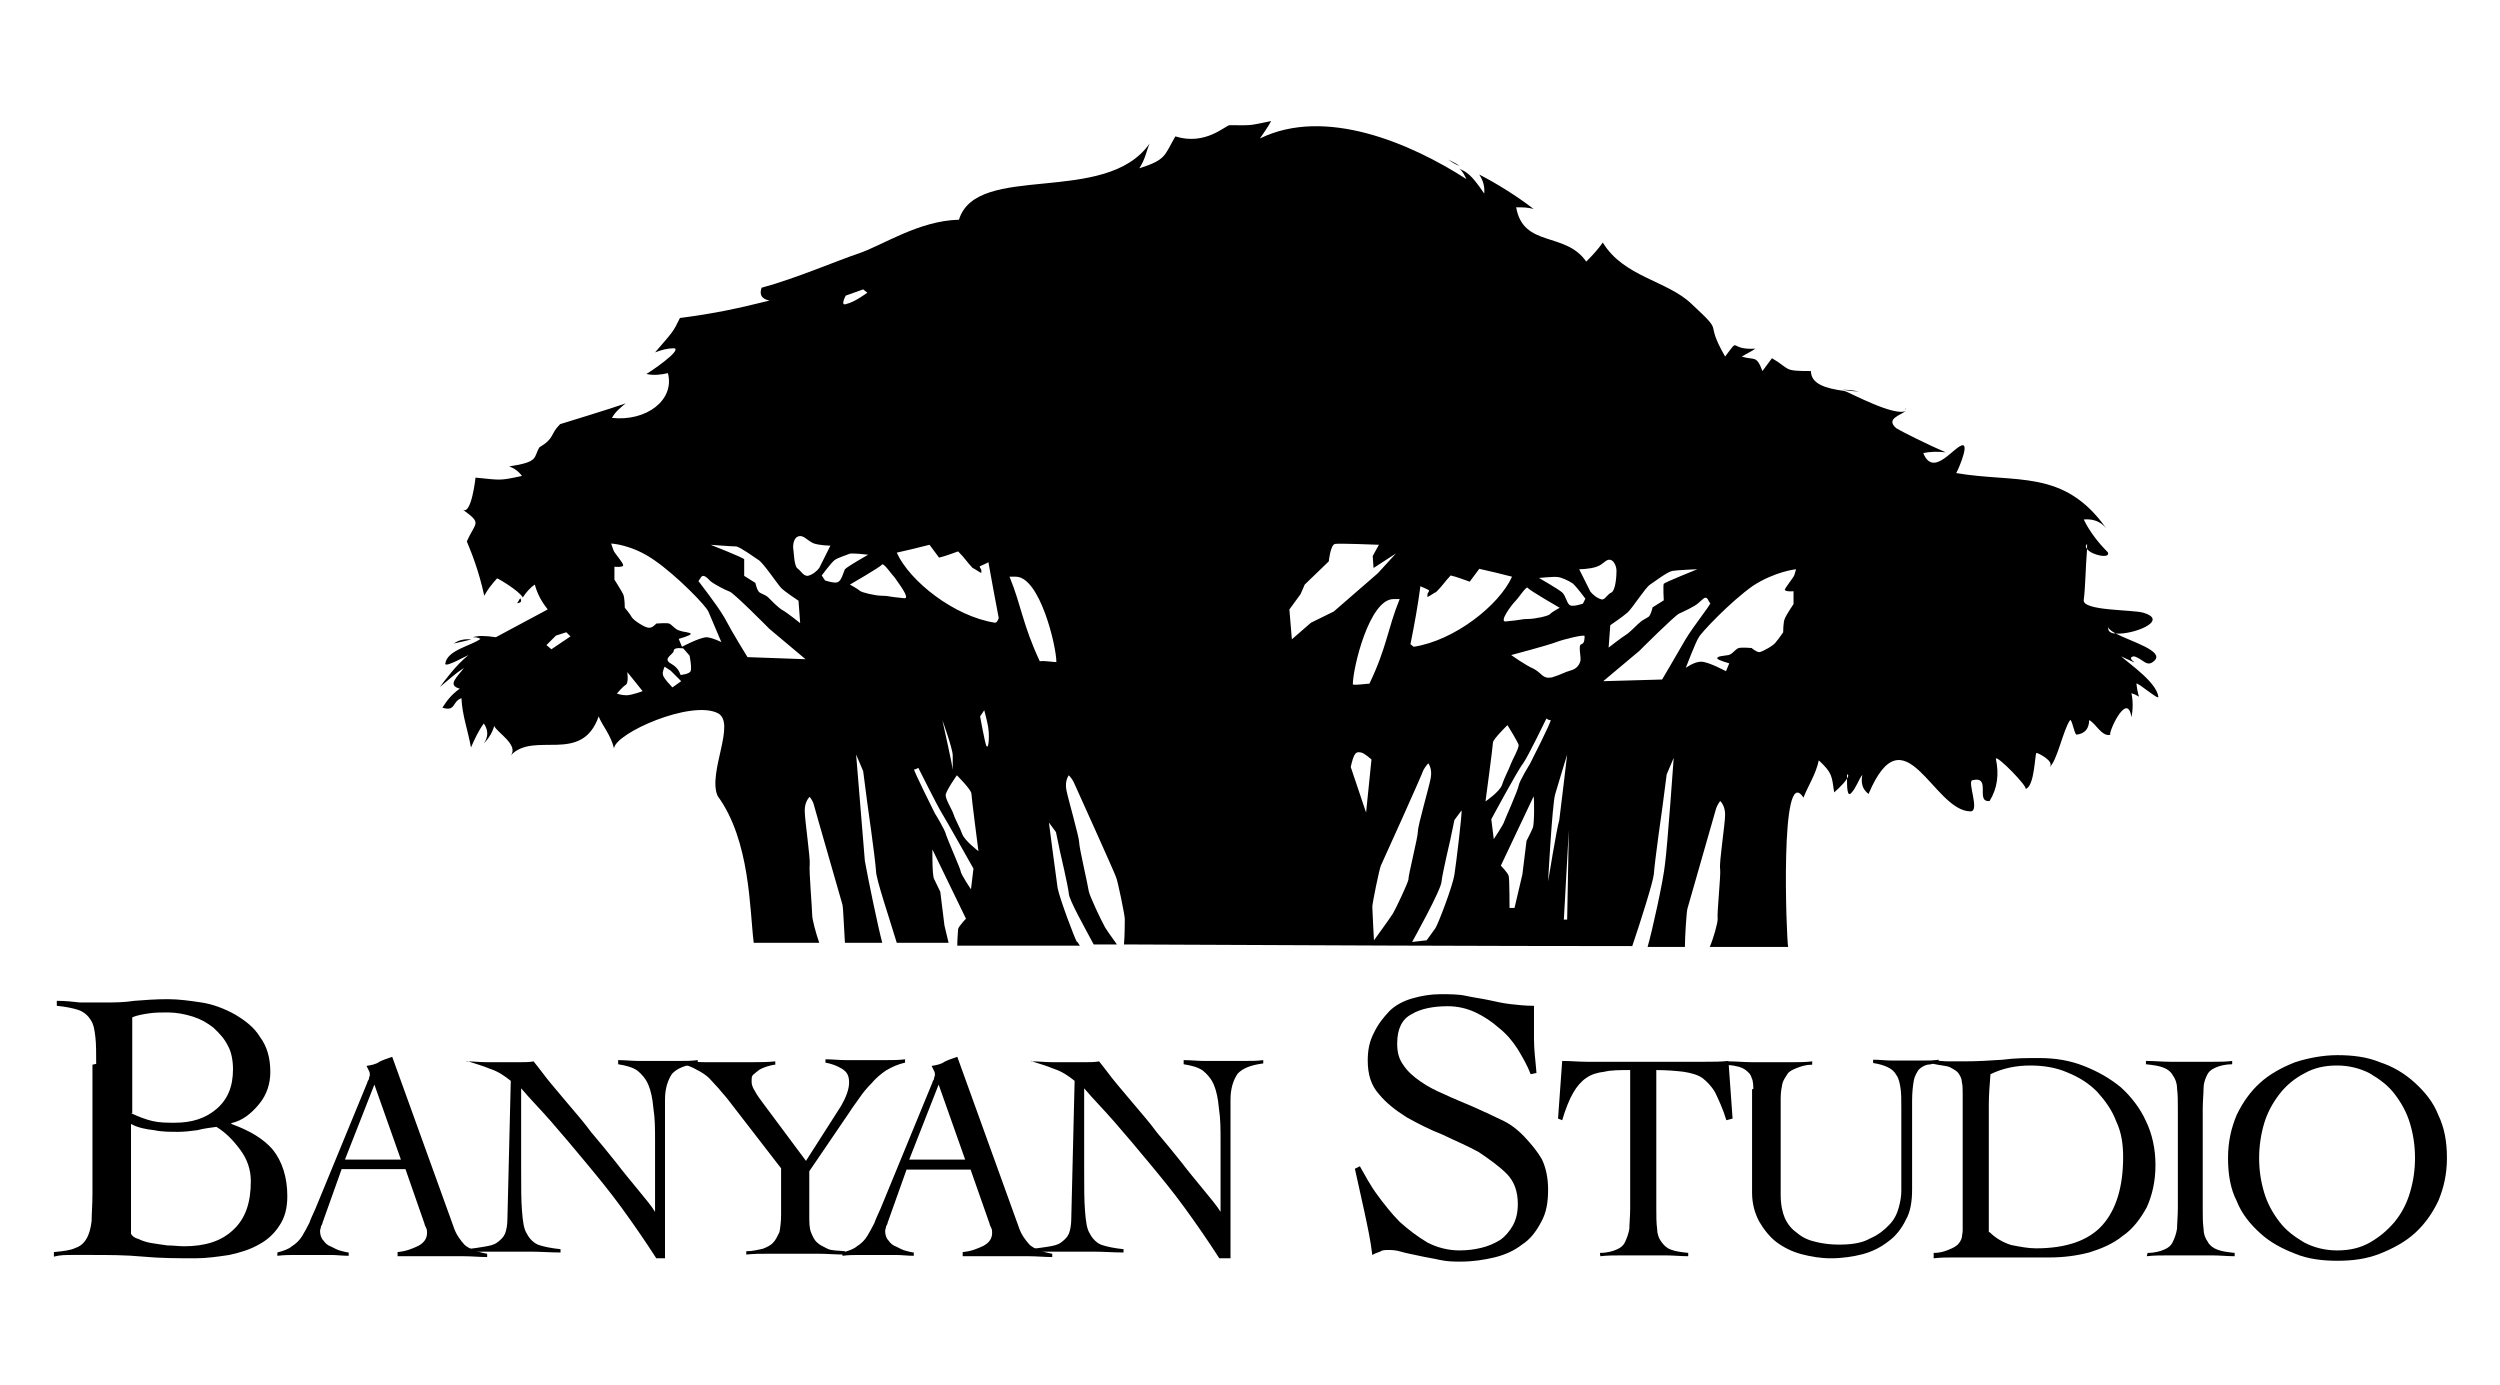 <?xml version="1.0" encoding="utf-8"?>
<!-- Generator: Adobe Illustrator 18.1.0, SVG Export Plug-In . SVG Version: 6.00 Build 0)  -->
<!DOCTYPE svg PUBLIC "-//W3C//DTD SVG 1.1//EN" "http://www.w3.org/Graphics/SVG/1.1/DTD/svg11.dtd">
<svg version="1.1" id="Layer_1" xmlns="http://www.w3.org/2000/svg" xmlns:xlink="http://www.w3.org/1999/xlink" x="0px" y="0px"
	 viewBox="0 0 603 334" enable-background="new 0 0 603 334" xml:space="preserve">
<g>
	<path class="brand" d="M444.4,94L444.4,94c1.2,0.2,2.5,0.4,4,0.4C447.1,94.2,445.9,94,444.4,94z M352,40c-0.8-0.6-1.7-1-2.7-1.5
		C350.6,39.4,351.4,39.8,352,40z M520.6,168.1c-0.4-3.5-6.9-7.9-9-9.8c6.7,3.1,0.4,0.4,3.1,0c2.3,0.6,3.1,2.9,5,1
		c2.3-2.3-5.8-4.6-9.4-6.5c-1.2,0-2.1-0.6-1.7-1.7c-0.2,0.4,0.4,1,1.7,1.7c4,0.4,13.1-3.1,6.7-5c-2.5-0.8-14.8-0.4-14.4-3.1
		c0.4-3.1,0.4-7.1,0.8-12.3c-0.4-0.4-0.4-0.8,0-1.2c0,0.4,0,0.8,0,1.2c1,1.5,5.8,2.5,5,0.8c-2.3-2.3-4.4-5-5.8-7.9
		c2.1-0.2,4,0.4,5.4,2.1c-10.2-14.4-21.6-10.8-36.2-13.3c0,0.4,3.1-6.5,1.7-6.7c-1.9-0.2-7.1,8.1-9.6,1.9c1.7-0.4,3.5-0.4,5.4-0.2
		c-4-1.7-11-5.2-11.9-5.8c-2.7-2.3,1-3.1,2.3-4.2c-2.7,1.5-13.9-4.6-14.8-4.8c-4.6-0.6-8.1-1.7-8.1-4.8c-6.9,0-4.8-0.4-9.4-3.1
		c-0.8,1-1.5,2.1-2.3,3.1c-1.5-4-1.9-2.5-5-3.5c1-0.6,2.3-1.2,3.3-1.9c-6.7,0.4-3.5-3.1-7.3,1.9c-5.4-9.4,0.4-4.8-8.1-12.7
		c-5.8-5.6-16.4-6.5-21.4-14.8c-1.2,1.7-2.5,3.1-4,4.6c-5-7.3-15.2-3.3-16.9-13.1c1.5,0,2.7,0,4.2,0.4c-4-3.1-9-6.2-13.1-8.3
		c1.5,2.3,1.2,4,1.2,4.6c-3.1-4.6-4.2-5.2-6-6c0.8,0.6,1.2,1.5,1.7,2.5c-13.5-8.7-34.1-17.5-49.8-9.8c1-1.5,1.9-2.7,2.7-4.2
		c-5.8,1.2-4.4,1-10,1c-1,0-5.8,5-13.1,2.7c-2.7,4.6-2.1,5.6-8.7,7.7c1.5-2.3,1.7-4.2,2.5-6C266.7,49.8,235.6,39,231.3,53
		c-9.6,0.2-18.5,6.2-24.1,8.1c-4.6,1.5-15.6,6.2-23.5,8.3c-0.6,1.7,0,2.7,1.9,3.1c-7.7,1.9-13.1,3.1-21.6,4.2
		c-1.7,3.5-1.7,3.3-6,8.3c1.5-0.6,3.1-1,4.6-1c2.1,0.4-6.2,6-6.7,6.2c1.7,0.4,3.5,0.2,5.2-0.2c1.7,6.5-5.2,11.7-13.5,10.8
		c0.8-1.5,2.1-2.5,3.3-3.5c-2.7,1-15.8,5-15.8,5c-2.5,2.5-1.2,3.3-5,5.6c-1.5,2.5,0,3.5-7.3,4.6c1.2,0.4,2.3,1.2,3.1,2.3
		c-5.6,1.2-5,1-11.2,0.4c0,0-1,9.2-3.1,7.7c4.8,3.5,3.1,2.9,1,7.7c1.2,2.9,2.9,7.1,4.2,13.1c0.8-1.5,1.9-2.9,3.1-4.2
		c0.2,0,5.2,2.9,6.2,4.6c0.8-1.2,1.7-2.3,2.9-3.1c0.6,2.3,1.7,4.2,3.1,6c-4.2,2.3-9.8,5.2-12.5,6.7c-2.7-0.4-4.2-0.4-5.6,0
		c0.6,0,1.2,0,1.9,0.4c-2.3,1.7-8.1,2.7-8.5,6c0,1,5.4-2.1,5.6-2.1c-3.1,2.5-5.6,6-6.9,7.7c2.1-1.7,3.5-3.1,5.8-4.6
		c-1.5,2.1-4.2,4.2-1,5c-2.1,1.5-3.1,2.9-4.2,4.6c3.3,1,2.3-1.5,4.6-2.3c0.2,4.2,1.5,7.5,2.3,11.9c0.8-1.9,1.9-4.2,3.1-5.8
		c1,1.5,1.2,3.1,0,4.8c1.2-1.2,2.1-2.7,2.5-4.2c0.6,1.5,6,4.6,4,7.1c5.6-6,17.1,2.3,21.2-9.4c0.8,2.1,2.9,4.4,3.7,7.7
		c0.4-3.7,18.5-11.7,25-8.5c4.6,2.3-2.5,14.4,0,20c7.9,10.8,7.7,27.5,8.7,35.4c4.4,0,9.8,0,15.8,0c-0.8-2.3-1.7-5.6-1.7-6.7
		c0-1.5-0.8-10.8-0.6-12.1c0.2-1.5-1.2-10.8-1.2-13.1c0-2.3,1.2-3.3,1.2-3.3s0.8,1,1,1.9s6.7,23.3,6.9,24.1s0.4,6.5,0.6,9.2
		c2.9,0,5.8,0,9,0c-1-3.7-3.5-15.8-4.2-19.8c-0.4-4.6-2.1-25.6-2.1-25.6l1.7,4l1,7.7c0,0,1.9,13.3,2.1,16.4c0,1.9,3.1,11,5,17.3
		c4,0,8.1,0,12.5,0l-1-4.2l-1-8.1c0,0-1-2.1-1.5-3.1s-0.4-7.1-0.4-7.1l8.1,16.7c0,0-1.7,1.7-1.9,2.5c0,0.4-0.2,2.1-0.2,4
		c9.4,0,19.4,0,29.6,0c-0.4-0.4-0.4-0.8-0.8-1c-0.4-0.6-4-10-4.6-12.9c-0.4-2.7-2.1-15.8-2.1-15.8l1.7,2.3l1,4.8c0,0,1.9,8.1,2.1,10
		c0,1.5,4,8.5,6,12.3c1.9,0,3.7,0,5.6,0c-1.2-1.7-2.9-4-3.1-4.6c-0.6-1-3.5-7.1-3.7-8.3c-0.2-1.5-2.3-10.4-2.3-11.7
		s-2.7-10.6-3.1-12.7c-0.4-2.3,0.6-3.5,0.6-3.5s0.8,0.8,1.2,1.7s10,22.1,10.2,22.9c0.4,0.8,2.1,9.2,2.1,10c0,0.4,0,4.2-0.2,6.2
		c41.8,0.2,88.5,0.4,122.6,0.4c2.1-6.2,5-15.4,5.2-17.3c0.2-3.1,2.1-16.4,2.1-16.4l1-7.7l1.7-4c0,0-1.5,21.2-2.1,25.6
		c-0.4,4-3.1,16.2-4.2,20c3.1,0,6,0,9,0c0-2.5,0.4-8.5,0.6-9.2c0.2-0.8,6.7-23.3,6.9-24.1c0.2-0.8,1-1.9,1-1.9s1.2,1,1.2,3.3
		c0,2.3-1.5,11.7-1.2,13.1c0.2,1.5-0.8,10.6-0.6,12.1c0,1-1,4.6-1.9,6.7c7.5,0,13.7,0,18.9,0c-0.4-1.7-2.1-45,3.7-36
		c1.2-3.1,2.9-5.4,3.7-9c3.3,3.1,3.1,3.7,3.7,7.7c-0.4,0.4,2.3-1.9,3.1-3.3c0-0.4,0-1,0-1c0.4,0,0.4,0.4,0,1c0,1.7,0,4.6,1,3.5
		c1.2-1.2,1.9-3.5,2.7-4.4c-0.4,1.9,0,3.5,1.5,4.6c8.7-20.6,15.6,4.2,24.6,4.2c2.3,0-0.8-7.1,0.4-7.5c4.8-1.2,0.6,5.4,4.2,5
		c1.9-3.1,2.3-6.5,1.5-10.2c0.2-1,8.1,7.1,7.1,7.3c2.3-0.4,2.3-8.7,2.7-8.7s4.6,2.1,3.1,3.5c1.9-1.5,3.3-9,5-11.4
		c0.4-0.4,1,3.1,1.5,3.5c2.1-0.2,3.1-1.5,3.1-3.5c1.5,0.6,3.1,4.2,5.2,3.5c-1,0.4,4-11,5-4.2c0.4-1.9,0.4-4,0-5.8
		c2.7,0.8,1.7,2.1,1.2-2.3C515.6,164.5,520.6,168.9,520.6,168.1z M133,156.6l-1.2-1l2.3-2.3l2.5-0.8l1,1L133,156.6z M204,71.3
		l4.2-1.5l1,0.8c0,0-3.1,2.3-5,2.7C202.5,74,204,71.3,204,71.3z M177.6,131.8c1,0.2,4.2,2.5,5.4,3.3s4.4,5.6,5.4,6.7
		c1,1,4.2,3.1,4.2,3.1l0.4,5.4c0,0-3.1-2.5-4.2-3.1s-2.9-2.5-3.5-3.1s-1.5-0.8-2.1-1.2s-1-2.3-1-2.3l-2.7-1.7c0,0,0-3.5,0-4
		c-0.2-0.4-8.1-3.5-8.1-3.5S176.3,131.8,177.6,131.8z M151.1,167.7c-1.2,0-2.3-0.4-2.3-0.4s1.2-1.5,2.1-2.1c0.8-0.4,0.4-3.1,0.4-3.1
		l3.7,4.6C155.3,166.6,152.4,167.7,151.1,167.7z M162.2,165.8c0,0-2.3-2.3-2.3-3.1c-0.2-0.6,0.4-1.9,0.4-1.9l1.5,1l2.5,2.5
		L162.2,165.8z M166.5,162c-0.4,0.6-2.3,0.8-2.3,0.8c-0.2,0-0.2-1.5-2.3-2.7c-2.3-1.2,0.6-2.3,0.6-3.1c0-1,2.3-0.6,2.3-0.6l1.5,1.7
		C166.3,157.9,167,161.4,166.5,162z M170.5,153.7c-1.7,0-6,2.3-6,2.3l-0.8-1.9c0,0,2.9-0.8,2.9-1.2s-1.7-0.4-2.7-0.8
		c-1-0.2-1.9-1.5-2.5-1.7c-0.6-0.2-3.1,0-3.1,0s-1,1.2-1.9,1c-0.8,0-3.5-1.7-4-2.5c-0.4-0.8-1.7-2.3-1.7-2.3s0-2.5-0.4-3.3
		s-2.1-3.5-2.1-3.5v-3.1c0,0,2.3,0.2,2.1-0.4c0-0.6-2.1-2.9-2.3-3.5s-0.6-1.7-0.6-1.7s5,0.2,10.4,4c5.4,3.7,12.7,11.2,13.1,12.5
		c0.4,1,3.1,7.3,3.1,7.3S172.2,153.9,170.5,153.7z M180.3,158.5c0,0-3.5-5.6-5.6-9.6c-2.1-3.5-5.8-8.1-6.2-8.7c-0.2,0.4-0.4,0.4,0,0
		l0,0c0-0.2,0.4-0.6,0.6-1c0.6-0.8,1.5,0.2,2.3,1c1,0.8,3.5,2.1,4.6,2.5s9.6,9,9.6,9l8.7,7.3L180.3,158.5z M194.8,138.9
		c-1,0-1.5-1-2.3-1.7c-1-0.4-1-4-1.2-5.2c0-1.2,0.4-2.7,1.7-2.7c1,0,1.7,1,3.1,1.7c1.5,0.6,4.2,0.6,4.2,0.6s-2.3,4.6-2.7,5.4
		C197.1,137.7,195.9,138.7,194.8,138.9z M202.1,140.4c-0.8,0.4-3.1-0.4-3.1-0.4l-0.8-1.2c0,0,2.3-3.1,3.1-3.7s2.9-1.2,3.5-1.5
		s4.6,0.2,4.6,0.2s-4.8,2.7-5.6,3.5C203.4,138.1,203,140,202.1,140.4z M218.2,144.3c-4.4-0.4-3.7-0.6-5.4-0.6c-1.7,0-5-0.8-5.4-1.2
		S205,141,205,141s7.3-4.2,7.7-4.8s2.3,2.3,3.1,3.1C216.5,140.4,219.6,144.3,218.2,144.3z M234.2,214.5c0,0-2.5-3.7-2.5-4.4
		c0-0.4-3.1-7.5-3.5-8.7c-0.2-1.2-2.7-5.2-2.7-5.2s-5.4-10.8-5-10.6c0.4,0,1-0.4,1-0.4s4.6,9.2,5.6,10.8s7.7,13.5,7.7,13.5
		L234.2,214.5z M232.1,201.2c-0.6-1.7-1.7-3.5-2.1-4.8c-0.4-1.2-1.9-3.5-1.9-4.6c0-1,2.7-4.8,2.7-4.8s3.5,3.5,3.5,4.4
		c0,0.8,1.7,13.9,1.7,13.9S232.7,202.8,232.1,201.2z M227.3,173.7c0,0,2.5,6.9,2.5,8.5v3.5C229.8,184.9,227.3,173.7,227.3,173.7z
		 M237.9,179.9c-0.4-1-1.5-7.1-1.5-7.1l1-1.5c0,0,1,3.7,1,4.6C238.6,176.6,238.6,181,237.9,179.9z M240,150.2
		c-9.8-1.5-20.6-10-23.7-16.9c2.7-0.6,5.2-1.2,7.9-1.9c0.8,1,1.5,2.1,2.3,3.1c1.7-0.4,3.1-1,4.6-1.5c1.7,1.7,1.9,2.3,3.5,4
		c0.2,0,1.9,1.2,2.1,1.2v-0.6c0-0.4-0.4-0.6-0.4-1c0.8-0.4,1.5-0.6,2.1-1c0.8,4.6,1.7,9.2,2.5,13.5
		C240.6,149.8,240.4,150.2,240,150.2C240,150,240,150.2,240,150.2z M254.8,159.7c-0.8,0-3.1-0.4-4-0.2c-4.2-9-4.4-13.3-7.3-20.4h1.5
		C250.8,139.1,254.8,155.8,254.8,159.7L254.8,159.7z M398,141c1.2-0.8,4.2-3.1,5.4-3.3c1-0.2,6-0.4,6-0.4s-7.7,3.1-8.1,3.5
		c-0.2,0.4,0,4,0,4l-2.7,1.7c0,0-0.4,1.9-1,2.3c-0.6,0.4-1.5,0.8-1.9,1.2c-0.6,0.4-2.5,2.5-3.5,3.1c-1,0.6-4.2,3.1-4.2,3.1l0.4-5.4
		c0,0,3.1-2.1,4.2-3.1C393.8,146.6,396.8,141.8,398,141z M368.5,141.8c0.4,0.6,7.7,4.8,7.7,4.8s-1.9,1-2.3,1.5s-3.7,1.2-5.4,1.2
		c-1.7,0-1,0.2-5.4,0.6c-1.5,0,1.5-4,2.3-4.8C366.4,144.1,368.2,141.2,368.5,141.8z M342.6,141.4c0.8,0.4,1.5,0.6,2.1,1
		c0,0.4-0.4,0.6-0.4,1v0.6c0.2,0,1.9-1.2,2.1-1.2c1.7-1.7,1.9-2.3,3.5-4c1.7,0.4,3.1,1,4.6,1.5c0.8-1,1.5-2.1,2.3-3.1
		c2.7,0.6,5.2,1.2,7.9,1.9c-3.1,6.9-13.9,15.4-23.7,16.9l0,0c-0.4-0.2-0.4-0.4-0.8-0.6C341.2,150.4,342,146,342.6,141.4z
		 M316.2,150.2l-4.6,4L311,147l2.7-3.7l1-2.3l5.8-5.6c0,0,0.4-4,1.5-4.2c0.8-0.2,10.6,0.2,10.6,0.2l-1.5,2.7l0.2,2.9l5.4-3.5
		l-4.4,4.8l-10.6,9.2L316.2,150.2z M337.6,144.5c-2.9,7.1-3.1,11.7-7.3,20.4c-0.8,0-3.1,0.4-4,0.2l0,0c0-4,4-20.6,9.8-20.6H337.6
		L337.6,144.5z M329.5,196l-3.7-11c0,0,0.4-1.9,0.8-2.7c0.4-0.8,0.8-1,1.7-0.8s2.5,1.7,2.5,1.7L329.5,196z M336,220.3
		c-0.6,1-4.6,6.5-4.6,6.5s-0.4-7.3-0.4-8.1s1.7-9.2,2.1-10c0.4-0.8,10-22.1,10.2-22.9c0.4-0.8,1.2-1.7,1.2-1.7s1,1.2,0.6,3.5
		s-3.1,11.4-3.1,12.9s-2.3,10.4-2.3,11.7C339.5,213.2,336.6,219.3,336,220.3z M350.8,211c-0.4,2.7-4,12.1-4.6,12.9
		c-0.4,0.6-2.1,2.9-2.1,2.9l-3.5,0.4c0,0,7.1-12.7,7.1-14.6c0.2-1.9,2.1-10,2.1-10l1-4.8l1.7-2.3C352.8,195.3,351.2,208.5,350.8,211
		z M360.1,179.1c0-0.8,3.5-4.2,3.5-4.2s2.5,4,2.7,4.8c0,1-1.5,3.5-1.9,4.6c-0.4,1.2-1.5,3.1-2.1,5c-0.6,1.7-4,4-4,4
		S360.1,179.9,360.1,179.1z M359.7,197.6c0,0,6.5-12.1,7.7-13.5c1.2-1.7,5.6-10.8,5.6-10.8s0.4,0.4,1,0.4c0.4,0-5,10.6-5,10.6
		s-2.5,4-2.7,5.2c-0.2,1.2-3.3,8.1-3.5,8.7c0,0.4-2.5,4.2-2.5,4.2L359.7,197.6z M369.7,199.7c-0.4,1-1.5,3.1-1.5,3.1l-1,8.1
		l-1.9,8.1h-1.2c0,0,0-6.9-0.2-7.7c-0.2-0.8-1.9-2.5-1.9-2.5l7.9-16.7C370.1,192.6,370.1,198.9,369.7,199.7z M373.4,212.6
		c0,0,1-18.7,1.7-21c0.6-2.1,2.9-9.6,2.9-9.6s-1.7,14.4-1.9,15.8C375.5,199.7,373.4,212.6,373.4,212.6z M378,221.8h-0.8l1.2-21.6
		L378,221.8z M381.4,155.4c-0.8,0.2,0,3.1-0.2,4c-0.2,0.8-0.8,1.9-2.3,2.3c-1.5,0.4-2.3,1-4.6,1.7c-2.3,0.4-2.3-1-4.4-2.1
		c-1.9-0.8-5.4-3.3-5.4-3.3s8.7-2.3,10.8-3.1s6.9-1.9,6.9-1.5C382.2,154.1,382.2,155.2,381.4,155.4z M381.8,145.6
		c0,0-2.3,0.8-3.1,0.4c-0.8-0.4-1-2.3-1.9-3.1s-5.6-3.5-5.6-3.5s4-0.4,4.6-0.2c0.6,0,2.5,0.8,3.5,1.5c0.8,0.6,3.1,3.7,3.1,3.7
		L381.8,145.6z M383.6,142.7c-0.4-0.8-2.7-5.4-2.7-5.4s2.5,0,4.2-0.6c1.7-0.6,2.1-1.7,3.1-1.7s1.7,1.5,1.7,2.7
		c0,1.2-0.2,4.6-1.2,5.2c-1,0.4-1.5,1.7-2.3,1.7C385.1,144.3,384.1,143.3,383.6,142.7z M406.5,154.3c-2.3,4-5.6,9.6-5.6,9.6
		l-14.2,0.4l8.7-7.3c0,0,8.5-8.5,9.6-9s3.7-1.7,4.6-2.5c1-0.8,1.7-1.9,2.3-1c0.2,0.4,0.4,0.8,0.6,1l0,0c0.2,0.4,0,0.4,0,0
		C412.4,146.2,408.6,150.8,406.5,154.3z M432.8,138.7c-0.2,0.6-2.1,2.9-2.3,3.5c0,0.6,2.1,0.4,2.1,0.4v3.1c0,0-1.7,2.5-2.1,3.5
		c-0.4,0.8-0.4,3.3-0.4,3.3s-1,1.5-1.7,2.3c-0.4,0.8-3.1,2.3-4,2.5c-0.8,0-1.9-1-1.9-1s-2.3-0.2-3.1,0s-1.5,1.5-2.5,1.7
		c-1,0.2-2.7,0.2-2.7,0.8c0,0.4,2.9,1.2,2.9,1.2l-0.8,1.9c0,0-4.2-2.3-6-2.3c-1.7,0-3.7,1.5-3.7,1.5s2.5-6.5,3.1-7.3
		c0.4-1,7.7-8.7,13.1-12.5c5.4-3.5,10.4-4,10.4-4S433,138.1,432.8,138.7z M459.8,98.5c0,0-0.2,0.2-0.4,0.4
		C459.6,98.5,459.8,98.5,459.8,98.5z M109.5,155.2c1.7-0.4,2.9-0.6,4.2-1C112.2,154.1,110.7,154.3,109.5,155.2z M125.5,144.3
		c-0.4,0.4-0.4,0.8-0.8,1.2C125.7,145.4,125.9,145,125.5,144.3z"/>
</g>
<line fill="none" class="brand" stroke-width="1.296" x1="12.5" y1="228" x2="591" y2="228"/>
<line fill="none" class="brand" stroke-width="1.296" x1="12.5" y1="315.9" x2="591" y2="315.9"/>
<g>
	<path class="brand" d="M23.2,256.6c0-2.7,0-4.8-0.2-6.5s-0.4-3.1-1.2-4.2c-0.6-1-1.7-1.9-2.9-2.3c-1.2-0.4-3.1-0.8-5.2-1v-1.2
		c1.9,0,4,0.2,5.6,0.4c1.9,0,3.7,0,5.6,0c2.5,0,5,0,7.5-0.4c2.5-0.2,5.2-0.4,8.1-0.4c2.7,0,5.4,0.4,8.1,0.8c2.7,0.4,5.6,1.5,8.1,2.9
		c2.5,1.5,4.6,3.1,6,5.4c1.7,2.3,2.5,5,2.5,8.5c0,2.7-0.8,5.4-2.7,7.7c-1.9,2.3-4,4-6.7,4.6v0.2c4.2,1.5,7.7,3.5,10,6.2
		c2.3,2.9,3.5,6.7,3.5,11.2c0,2.9-0.6,5.2-1.9,7.1c-1.2,1.9-2.9,3.5-5,4.6c-2.1,1.2-4.4,1.9-7.1,2.5c-2.7,0.4-5.4,0.8-8.1,0.8
		c-4.2,0-8.5,0-12.7-0.4c-4.2-0.4-8.3-0.4-12.7-0.4c-1.5,0-2.9,0-4.4,0c-1.5,0-2.9,0-4.4,0.4V302c2.1-0.2,4-0.4,5.2-1
		c1.2-0.4,2.1-1.2,2.7-2.3c0.6-1,1-2.5,1.2-4.2c0-1.7,0.2-4,0.2-6.5v-31.2L23.2,256.6L23.2,256.6z M31.6,268.5
		c1.7,0.8,3.5,1.5,5.2,1.9c1.7,0.4,3.5,0.4,5.4,0.4c4,0,7.3-1,10-3.3c2.7-2.3,4-5.4,4-9.6c0-2.1-0.4-4.2-1.2-5.6
		c-0.8-1.7-2.1-3.1-3.5-4.4c-1.5-1.2-3.1-2.1-5-2.7c-1.9-0.6-4-1-6-1c-1.5,0-3.1,0-4.4,0.2s-2.9,0.4-4.2,1v23.1H31.6z M31.6,297.6
		c0.2,0.4,0.8,1,1.7,1.2c0.8,0.4,1.9,0.8,3.1,1c1.2,0.2,2.5,0.4,4,0.6c1.5,0,2.7,0.2,4,0.2c5,0,9-1.2,11.9-4
		c2.9-2.7,4.2-6.5,4.2-11.7c0-2.7-0.8-5.2-2.5-7.5c-1.7-2.3-3.5-4.2-5.8-5.6c-1.5,0.2-3.1,0.4-4.6,0.8c-1.5,0.2-3.1,0.4-4.6,0.4
		c-1.9,0-4,0-5.8-0.4c-1.9-0.2-4-0.6-5.6-1.5L31.6,297.6L31.6,297.6z"/>
	<path class="brand" d="M82.4,282l-4.6,12.9c0,0.4-0.4,0.8-0.4,1c0,0.4-0.2,0.6-0.2,1c0,0.8,0.2,1.7,0.8,2.3c0.4,0.6,1,1.2,1.9,1.5
		c0.8,0.4,1.5,0.8,2.3,1c0.8,0.2,1.5,0.4,1.9,0.4v0.8c-1.5,0-2.9-0.2-4.2-0.2s-2.9,0-4.4,0c-1.5,0-2.7,0-4.2,0s-2.7,0-4.4,0.2v-0.8
		c1.5-0.4,2.7-0.8,3.5-1.5c1-0.6,1.9-1.5,2.5-2.5c0.6-1,1.2-2.1,1.7-3.1c0.4-1.2,1-2.3,1.5-3.5l12.5-30.4c0-0.4,0.4-0.6,0.4-1
		s0.2-0.4,0.2-0.8s0-0.6-0.2-1s-0.4-0.8-0.6-1.2c1.2-0.2,2.3-0.4,3.1-1c0.8-0.4,1.9-0.8,3.1-1.2l14.8,41c0.6,1.9,1.7,3.3,2.7,4.4
		c1.2,1,3.1,1.7,5.4,2.1v0.8c-1.9,0-3.7-0.2-5.6-0.2c-1.9,0-3.7,0-5.8,0c-1.2,0-2.5,0-3.3,0c-1,0-1.9,0-2.5,0s-1.5,0-2.1,0
		s-1.5,0-2.3,0V302c2.1-0.2,3.5-0.8,5-1.5c1.5-0.8,2.1-1.9,2.1-3.1c0-0.4,0-0.8-0.2-1.2s-0.4-0.8-0.4-1L97.8,282h-15H82.4L82.4,282z
		 M90.3,261.6l-7.1,18.1h13.5L90.3,261.6z"/>
	<path class="brand" d="M112.5,256c1.7,0,3.1,0.2,4.8,0.2c1.5,0,3.1,0,5.2,0c1,0,2.1,0,3.1,0s2.1,0,3.1-0.2c0.6,0.8,1.7,2.1,3.1,4
		c1.5,1.9,3.1,3.7,5,6c1.9,2.3,4,4.6,5.8,7.1c2.1,2.5,4.2,5,6,7.3c1.9,2.5,3.7,4.6,5.4,6.7s3.1,3.7,4,5.2l0,0c0-1.5,0-2.9,0-4.4
		c0-1.5,0-2.7,0-4.2v-8.3c0-3.1,0-5.6-0.4-8.1c-0.2-2.3-0.6-4.2-1.2-5.6c-0.6-1.5-1.7-2.7-2.7-3.5c-1.2-0.8-2.7-1.2-4.6-1.5v-1
		c1.7,0,3.3,0.2,5,0.2c1.7,0,3.5,0,5,0s3.1,0,4.6,0c1.7,0,3.1,0,4.6-0.2v0.8c-3.1,0.4-5,1.2-6.2,2.5c-1,1.5-1.7,3.5-1.7,6.2v38.3
		h-2.1c-2.7-4.2-5.4-8.1-8.3-12.1c-2.9-4-5.8-7.5-8.7-11c-2.9-3.5-5.6-6.7-8.3-9.8s-5.2-5.6-7.3-8.1c0,1.2,0,2.5,0,3.5
		c0,1.2,0,2.5,0,3.5V282c0,4.2,0,7.7,0.2,10c0.2,2.5,0.4,4.4,1.2,5.6c0.6,1.2,1.7,2.3,2.9,2.7c1.2,0.4,3.1,0.8,5.2,1v0.8
		c-2.5,0-4.8-0.2-7.1-0.2c-2.3,0-4.6,0-7.1,0c-1.5,0-2.7,0-4.2,0c-1.2,0-2.7,0-4.2,0.2v-0.8c1.7-0.2,3.1-0.4,4.2-0.6
		c1.2-0.2,2.3-0.4,3.1-1c0.8-0.6,1.5-1.2,1.9-2.1c0.4-1,0.6-2.3,0.6-4l0.8-32.9c-1.5-1.2-3.1-2.3-5-2.9c-1.9-0.8-3.5-1.2-5.6-1.9
		L112.5,256L112.5,256L112.5,256z"/>
	<path class="brand" d="M164.2,256c2.1,0,4,0.2,5.8,0.2c1.9,0,4,0,5.8,0c1.9,0,3.7,0,5.6,0s3.7,0,5.6-0.2v0.8
		c-0.4,0-1.2,0.2-1.9,0.4c-0.6,0.2-1.2,0.4-1.9,0.8c-0.6,0.4-1,0.8-1.5,1.2s-0.4,1.2-0.4,1.9c0,0.4,0.2,1.2,0.8,2.1
		c0.4,0.8,1.2,1.9,2.1,3.1l10.2,13.7l8.5-13.3c1.2-2.1,1.9-4,1.9-5.6c0-1.5-0.4-2.5-1.7-3.3s-2.5-1.2-4-1.5v-0.8
		c1.7,0,3.3,0.2,5,0.2s3.5,0,5,0c1.5,0,3.1,0,4.6,0s3.1,0,4.6-0.2v0.8c-1.7,0.4-3.1,1-4.6,1.9c-1.2,0.8-2.5,1.9-3.5,3.1
		c-1,1-2.1,2.3-2.9,3.5s-1.7,2.3-2.3,3.3l-9.8,14.4V293c0,1.9,0,3.1,0.4,4.2c0.4,1,0.8,1.9,1.5,2.5c0.6,0.6,1.5,1,2.5,1.5
		s2.5,0.4,4.2,0.6v0.8c-2.1,0-4.4-0.2-6.5-0.2s-4.2,0-6.5,0c-1.9,0-3.5,0-5.4,0c-1.9,0-3.5,0-5.4,0.2v-0.8c1.7,0,2.9-0.4,4-0.6
		c1-0.4,1.9-0.8,2.5-1.5c0.6-0.6,1-1.5,1.5-2.5c0.2-1,0.4-2.5,0.4-4.2v-11.2l-12.9-16.7c-0.6-0.8-1.5-1.7-2.1-2.5
		c-0.8-0.8-1.5-1.7-2.3-2.5c-0.8-0.8-1.9-1.5-3.1-2.1c-1-0.6-2.5-1.2-4-1.5L164.2,256L164.2,256L164.2,256z"/>
	<path class="brand" d="M218.7,282l-4.6,12.9c0,0.4-0.4,0.8-0.4,1c0,0.4-0.2,0.6-0.2,1c0,0.8,0.2,1.7,0.8,2.3
		c0.4,0.6,1,1.2,1.9,1.5c0.8,0.4,1.5,0.8,2.3,1c0.8,0.2,1.5,0.4,1.9,0.4v0.8c-1.5,0-2.9-0.2-4.4-0.2s-2.9,0-4.4,0s-2.7,0-4.2,0
		s-2.7,0-4.2,0.2v-0.8c1.5-0.4,2.7-0.8,3.5-1.5c1-0.6,1.9-1.5,2.5-2.5c0.6-1,1.2-2.1,1.7-3.1c0.4-1.2,1-2.3,1.5-3.5l12.5-30.4
		c0-0.4,0.4-0.6,0.4-1s0.2-0.4,0.2-0.8s0-0.6-0.2-1s-0.4-0.8-0.6-1.2c1.2-0.2,2.3-0.4,3.1-1c0.8-0.4,1.9-0.8,3.1-1.2l14.8,41
		c0.6,1.9,1.7,3.3,2.7,4.4c1.2,1,3.1,1.7,5.4,2.1v0.8c-1.9,0-3.7-0.2-5.6-0.2c-1.9,0-3.7,0-5.8,0c-1.2,0-2.5,0-3.3,0
		c-1,0-1.9,0-2.5,0c-0.8,0-1.5,0-2.1,0s-1.5,0-2.3,0V302c2.1-0.2,3.5-0.8,5-1.5c1.5-0.8,2.1-1.9,2.1-3.1c0-0.4,0-0.8-0.2-1.2
		s-0.4-0.8-0.4-1l-4.6-13.1H218.7L218.7,282z M226.4,261.6l-7.1,18.1h13.5L226.4,261.6z"/>
	<path class="brand" d="M248.9,256c1.7,0,3.1,0.2,4.8,0.2c1.5,0,3.1,0,5.2,0c1,0,2.1,0,3.1,0c1,0,2.1,0,3.1-0.2
		c0.6,0.8,1.7,2.1,3.1,4c1.5,1.9,3.1,3.7,5,6c1.9,2.3,4,4.6,5.8,7.1c2.1,2.5,4.2,5,6,7.3c1.9,2.5,3.7,4.6,5.4,6.7
		c1.7,2.1,3.1,3.7,4,5.2l0,0c0-1.5,0-2.9,0-4.4c0-1.5,0-2.7,0-4.2v-8.3c0-3.1,0-5.6-0.4-8.1c-0.2-2.3-0.6-4.2-1.2-5.6
		c-0.6-1.5-1.7-2.7-2.7-3.5c-1.2-0.8-2.7-1.2-4.6-1.5v-1c1.7,0,3.3,0.2,5,0.2s3.5,0,5,0c1.5,0,3.1,0,4.6,0c1.7,0,3.1,0,4.6-0.2v0.8
		c-3.1,0.4-5,1.2-6.2,2.5c-1,1.5-1.7,3.5-1.7,6.2v38.3h-2.7c-2.7-4.2-5.4-8.1-8.3-12.1c-2.9-4-5.8-7.5-8.7-11
		c-2.9-3.5-5.6-6.7-8.3-9.8c-2.7-3.1-5.2-5.6-7.3-8.1c0,1.2,0,2.5,0,3.5c0,1.2,0,2.5,0,3.5V282c0,4.2,0,7.7,0.2,10
		c0.2,2.5,0.4,4.4,1.2,5.6c0.6,1.2,1.7,2.3,2.9,2.7c1.2,0.4,3.1,0.8,5.2,1v0.8c-2.5,0-4.8-0.2-7.1-0.2s-4.6,0-7.1,0
		c-1.5,0-2.7,0-4.2,0c-1.2,0-2.7,0-4.2,0.2v-0.8c1.7-0.2,3.1-0.4,4.4-0.6c1.2-0.2,2.3-0.4,3.1-1c0.8-0.6,1.5-1.2,1.9-2.1
		c0.4-1,0.6-2.3,0.6-4l0.8-32.9c-1.5-1.2-3.1-2.3-5-2.9c-1.9-0.8-3.5-1.2-5.6-1.9v0H248.9z"/>
	<path class="brand" d="M369.2,259.1c-0.8-2.1-1.9-4-3.1-6c-1.2-1.9-2.7-3.7-4.6-5.2c-1.7-1.5-3.5-2.7-5.6-3.7s-4.4-1.5-6.7-1.5
		c-3.5,0-6.5,0.6-8.7,1.9c-2.3,1.2-3.5,3.5-3.5,7.1c0,2.1,0.4,3.7,1.5,5.2c1,1.5,2.3,2.7,4.2,4c1.7,1.2,3.5,2.1,5.8,3.1
		c2.1,1,4.4,1.9,6.7,2.9c2.3,1,4.6,2.1,6.7,3.1c2.3,1,4.2,2.5,5.8,4.2s3.1,3.5,4.2,5.4c1,2.1,1.5,4.6,1.5,7.3c0,3.1-0.4,5.6-1.7,7.9
		c-1.2,2.3-2.7,4.2-4.6,5.4c-1.9,1.5-4.2,2.5-6.7,3.1c-2.5,0.6-5.2,1-8.1,1c-1.7,0-3.1,0-5-0.4c-1.7-0.4-3.3-0.6-5-1s-3.1-0.6-4.4-1
		s-2.3-0.4-3.1-0.4c-0.6,0-1.5,0-1.9,0.4c-0.6,0.2-1.2,0.4-1.9,0.8c-0.4-3.5-1.2-7.1-1.9-10.4c-0.8-3.5-1.5-6.9-2.3-10.4l1.2-0.6
		c1.2,2.1,2.5,4.6,4.2,6.9c1.7,2.3,3.5,4.6,5.4,6.5c2.1,1.9,4.2,3.5,6.7,5c2.3,1.2,5,1.9,7.7,1.9c1.9,0,3.5-0.2,5.2-0.6
		c1.7-0.4,3.1-1,4.6-1.9c1.2-0.8,2.3-2.1,3.1-3.5c0.8-1.5,1.2-3.1,1.2-5.2c0-2.9-0.8-5.4-2.7-7.3c-1.9-1.9-4.2-3.5-6.7-5.2
		c-2.7-1.5-5.6-2.7-8.7-4.2c-3.1-1.2-6-2.7-8.7-4.2c-2.7-1.7-5-3.5-6.7-5.6c-1.9-2.1-2.7-4.8-2.7-8.1c0-2.5,0.4-4.6,1.5-6.7
		c1-2.1,2.3-3.7,3.7-5.2c1.5-1.5,3.5-2.5,5.6-3.1c2.1-0.6,4.4-1,6.7-1c2.3,0,4.4,0,6.2,0.4s3.5,0.6,5.4,1c1.9,0.4,3.5,0.8,5.4,1
		c1.7,0.2,3.5,0.4,5.6,0.4c0,2.7,0,5.6,0,8.1c0,2.7,0.4,5.4,0.6,8.1L369.2,259.1L369.2,259.1z"/>
	<path class="brand" d="M385.9,302.2c1.7,0,3.1-0.4,4-0.8c1-0.4,1.7-1,2.1-1.9s0.8-1.9,1-3.1c0-1.2,0.2-3.1,0.2-5v-33.3
		c-2.5,0-4.6,0-6.2,0.4c-1.7,0.2-3.1,0.6-4.4,1.5c-1.2,0.8-2.3,2.1-3.1,3.5c-1,1.7-1.9,4-2.7,6.7l-1-0.4l1-13.9c2.1,0,4,0.2,6,0.2
		c1.9,0,4,0,6,0h16.9c1.9,0,3.7,0,5.6,0c1.9,0,3.7,0,5.6-0.2l1,13.9l-1.5,0.4c-0.8-2.7-1.9-5-2.7-6.7c-1-1.7-2.1-2.7-3.1-3.5
		c-1.2-0.8-2.7-1.2-4.6-1.5c-1.7-0.2-4-0.4-6.5-0.4v33.3c0,2.1,0,3.5,0.2,5c0,1.2,0.4,2.3,1,3.1c0.6,0.8,1.2,1.5,2.3,1.9
		c1,0.4,2.3,0.6,4.2,0.8v0.8c-1.9,0-3.5-0.2-5.4-0.2c-1.9,0-3.5,0-5.4,0c-1.9,0-3.5,0-5.2,0s-3.5,0-5.2,0.2L385.9,302.2L385.9,302.2
		z"/>
	<path class="brand" d="M422.9,263.1c0-1.2,0-2.3-0.4-3.1c-0.2-0.8-0.6-1.2-1.2-1.7c-0.4-0.4-1.2-0.8-1.9-1
		c-0.8-0.2-1.7-0.4-2.7-0.4V256c2.1,0,4,0.2,5.8,0.2c1.9,0,4,0,5.8,0c1.5,0,2.9,0,4.4,0c1.5,0,2.7,0,4.4-0.2v0.8
		c-1.5,0-2.7,0.4-3.7,0.8c-1,0.4-1.9,0.8-2.3,1.5c-0.4,0.6-1,1.5-1.2,2.3c-0.2,1-0.4,2.1-0.4,3.5v23.3c0,2.3,0.4,4.2,1,5.6
		c0.8,1.7,1.7,2.7,3.1,3.7c1.2,1,2.7,1.7,4.6,2.1c1.7,0.4,3.5,0.6,5.4,0.6c3.1,0,5.6-0.4,7.5-1.5c1.9-0.8,3.5-2.1,4.6-3.3
		c1.2-1.2,1.9-2.7,2.3-4.2c0.4-1.5,0.6-2.7,0.6-4v-20c0-1.9,0-3.5-0.2-4.8c-0.2-1.2-0.4-2.3-1-3.1c-0.4-0.8-1.2-1.5-2.1-1.9
		c-0.8-0.4-2.1-0.8-3.5-1v-0.8c1.5,0,3.1,0.2,4.4,0.2c1.5,0,2.9,0,4.4,0c1.2,0,2.5,0,3.5,0c1.2,0,2.5,0,3.5-0.2v0.8
		c-1,0-1.9,0.4-2.7,0.4c-0.8,0.2-1.5,0.6-2.1,1.2c-0.4,0.6-1,1.5-1.2,2.7c-0.2,1.2-0.4,2.7-0.4,4.8v21.4c0,2.9-0.4,5.4-1.5,7.3
		c-1,2.1-2.5,4-4.2,5.2c-1.9,1.5-4,2.5-6.2,3.1c-2.3,0.6-5,1-7.7,1c-2.5,0-4.8-0.4-7.1-1c-2.3-0.6-4.4-1.7-6-2.9s-3.1-3.1-4.2-5
		c-1-1.9-1.7-4.2-1.7-6.9v-25.4l0,0v0.4H422.9z"/>
	<path class="brand" d="M466.4,302.2c1.7,0,2.7-0.4,3.7-0.8c1-0.4,1.7-0.8,2.1-1.2s0.8-1,1-1.7c0-0.4,0.2-1.2,0.2-1.7v-33.1
		c0-1,0-1.9-0.2-2.7c0-0.8-0.4-1.5-0.8-2.1c-0.4-0.6-1.2-1-2.1-1.5c-1-0.4-2.3-0.4-4-0.8v-0.8c1.2,0,2.5,0.2,3.7,0.2
		c1.2,0,2.5,0,3.7,0c3.3,0,6.5-0.2,9.4-0.4c2.9-0.4,5.8-0.4,8.7-0.4c4,0,7.5,0.6,10.8,1.9s6.2,2.9,9,5.2c2.5,2.3,4.6,5,6,8.1
		c1.5,3.1,2.3,6.7,2.3,10.6c0,4-0.8,7.3-2.1,10.2c-1.5,2.7-3.3,5.2-5.8,6.9c-2.3,1.9-5.2,3.1-8.1,4c-3.1,0.8-6.2,1.2-9.6,1.2
		c-2.5,0-4.8,0-6.7,0c-1.9,0-3.5,0-4.8,0c-1.5,0-2.7,0-3.7,0c-1,0-2.1,0-3.1,0c-1.7,0-3.1,0-4.8,0c-1.7,0-3.1,0-4.8,0.2L466.4,302.2
		L466.4,302.2z M479.9,297.2c1.5,1.5,3.3,2.5,5.2,3.1c2.1,0.4,4,0.8,6,0.8c7.3,0,12.7-1.9,16-5.6s5-9.2,5-16.4c0-3.1-0.4-6-1.7-8.7
		c-1-2.7-2.7-5-4.6-7.1c-2.1-2.1-4.4-3.5-7.1-4.6c-2.7-1.2-5.8-1.7-9-1.7c-3.3,0-6.5,0.6-9.6,2.1c-0.2,2.5-0.4,5-0.4,7.3
		c0,2.5,0,5,0,7.7V297.2L479.9,297.2L479.9,297.2z"/>
	<path class="brand" d="M518,302.2c1.7,0,3.1-0.4,4-0.8c1-0.4,1.7-1,2.1-1.9c0.4-0.8,0.8-1.9,1-3.1c0-1.2,0.2-3.1,0.2-5v-23.9
		c0-2.1,0-3.5-0.2-5c0-1.2-0.4-2.3-1-3.1c-0.4-0.8-1.2-1.5-2.3-1.9c-1-0.4-2.3-0.6-4.2-0.8v-0.8c2.1,0,4,0.2,5.8,0.2
		c1.9,0,4,0,5.8,0c1.7,0,3.1,0,4.6,0c1.7,0,3.1,0,4.6-0.2v0.8c-1.7,0-3.1,0.4-4,0.8c-1,0.4-1.7,1-2.1,1.9c-0.4,0.8-0.8,1.9-0.8,3.1
		s-0.2,3.1-0.2,5v23.9c0,2.1,0,3.5,0.2,5c0,1.2,0.4,2.3,1,3.1c0.4,0.8,1.2,1.5,2.3,1.9c1,0.4,2.3,0.6,4.2,0.8v0.8
		c-1.9,0-3.5-0.2-5.4-0.2s-3.5,0-5.4,0c-1.9,0-3.5,0-5.2,0s-3.5,0-5.2,0.2L518,302.2L518,302.2z"/>
	<path class="brand" d="M537.4,279.3c0-4,0.8-7.3,2.1-10.4c1.5-3.1,3.3-5.6,5.6-7.7s5.2-3.7,8.5-5c3.1-1,6.7-1.7,10.2-1.7
		c3.5,0,7.1,0.4,10.2,1.7c3.1,1,6,2.7,8.5,5c2.3,2.1,4.4,4.6,5.6,7.7c1.5,3.1,2.1,6.5,2.1,10.4c0,4-0.8,7.3-2.1,10.4
		c-1.5,3.1-3.3,5.6-5.6,7.7c-2.3,2.1-5.2,3.7-8.5,5s-6.7,1.7-10.2,1.7c-3.5,0-7.1-0.4-10.2-1.7c-3.1-1.2-6-2.7-8.5-5
		c-2.3-2.1-4.4-4.6-5.6-7.7C538,286.8,537.4,283.3,537.4,279.3z M544.9,279.3c0,2.9,0.4,5.6,1.2,8.3c0.8,2.7,2.1,5,3.7,7.1
		s3.5,3.5,6,5c2.3,1.2,5,1.9,7.9,1.9c3.1,0,5.6-0.6,7.9-1.9s4.2-2.9,6-5c1.7-2.1,2.9-4.4,3.7-7.1c0.8-2.7,1.2-5.4,1.2-8.3
		s-0.4-5.6-1.2-8.3s-2.1-5-3.7-7.1s-3.5-3.5-6-5c-2.3-1.2-5-1.9-7.9-1.9c-3.1,0-5.6,0.6-7.9,1.9c-2.3,1.2-4.4,2.9-6,5
		s-2.9,4.4-3.7,7.1C545.3,273.7,544.9,276.6,544.9,279.3z"/>
</g>
</svg>
